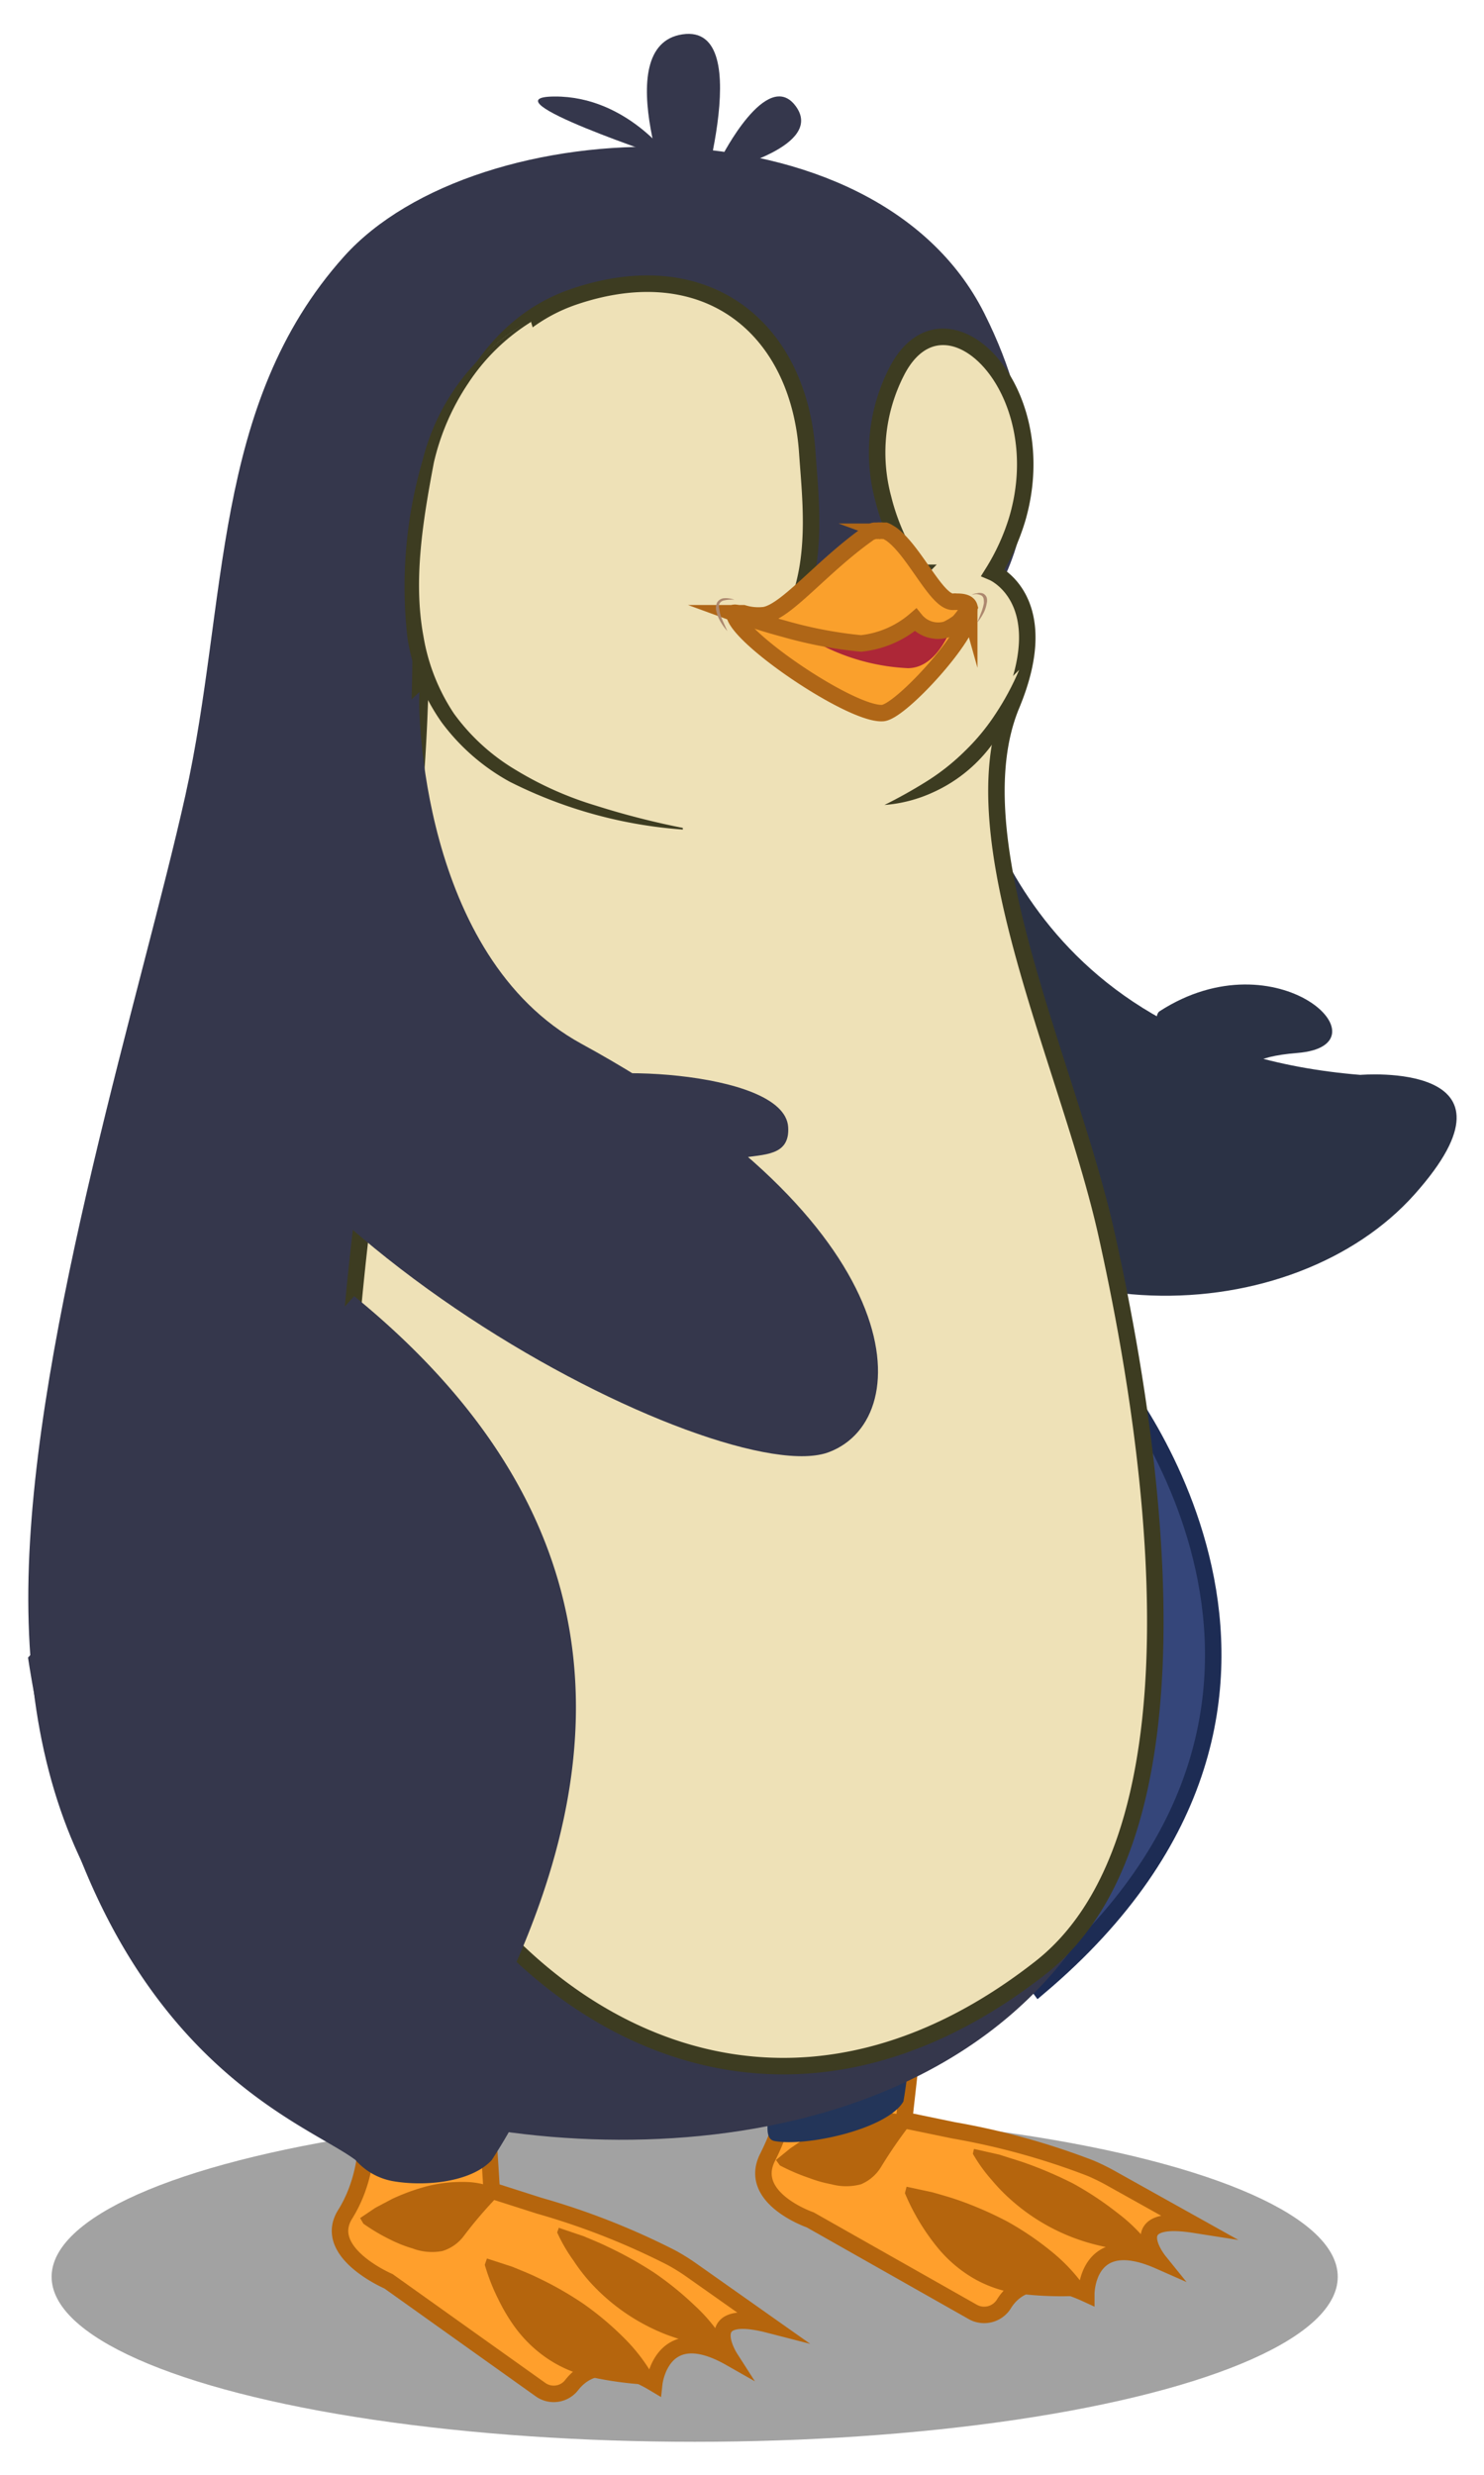 <svg id="Layer_1" data-name="Layer 1" xmlns="http://www.w3.org/2000/svg" viewBox="0 0 90 150"><defs><style>.cls-1{opacity:0.4;}.cls-2{fill:#161616;}.cls-3{fill:#ff9f2c;stroke:#b5650d;}.cls-10,.cls-3,.cls-6,.cls-9{stroke-miterlimit:10;}.cls-4{fill:#b5650d;}.cls-5{fill:#35374c;}.cls-6{fill:#35467a;stroke:#1d2c54;}.cls-7{fill:#233559;}.cls-8{fill:#2b3245;}.cls-13,.cls-9{fill:#eee1b7;}.cls-9{stroke:#3d3c21;}.cls-10{fill:#faa02c;stroke:#af6617;}.cls-11{fill:#ad2737;}.cls-12{fill:#ad886f;}.cls-14{fill:#3d3c21;}</style></defs><g class="cls-1"><ellipse class="cls-2" cx="42.13" cy="138" rx="39" ry="10"/></g><path class="cls-3" d="M21.94,126.27s1.18,4.42-1,7.93c-1.47,2.32,2.62,4.07,2.62,4.07l9.21,6.56a1.38,1.38,0,0,0,1.91-.28c.72-.92,2.19-1.77,5-.09,0,0,.43-3.92,4.59-1.56,0,0-2-3.12,2.35-2l-4.68-3.3a12.19,12.19,0,0,0-1.24-.77,44.26,44.26,0,0,0-8-3.14l-2.88-.92-.3-4.82S24.66,121.86,21.94,126.27Z"/><path class="cls-4" d="M39.47,144.55a21.84,21.84,0,0,1-3.84-.52,7.6,7.6,0,0,1-2.51-1.13,8,8,0,0,1-2-2,11.1,11.1,0,0,1-.89-1.52,12.21,12.21,0,0,1-.83-2.11l.13-.38,1.54.5c.5.21,1,.4,1.49.64a20.83,20.83,0,0,1,2.83,1.61,18.45,18.45,0,0,1,2.49,2.1,10.78,10.78,0,0,1,1.94,2.64Z"/><path class="cls-4" d="M43.84,142.45a22,22,0,0,1-3.38-.93,12.24,12.24,0,0,1-4.67-3.19,10.89,10.89,0,0,1-1-1.3,10,10,0,0,1-1-1.72l.1-.28,1.51.51c.49.21,1,.41,1.46.64a23.22,23.22,0,0,1,2.8,1.56,19.25,19.25,0,0,1,2.47,2,10,10,0,0,1,2,2.53Z"/><path class="cls-4" d="M30.14,133.17a25.77,25.77,0,0,0-2,2.34,2.55,2.55,0,0,1-1.32.93,3.36,3.36,0,0,1-1.8-.16,8.08,8.08,0,0,1-1.28-.5,11.78,11.78,0,0,1-1.7-1l-.2-.34.92-.62,1-.53a12.53,12.53,0,0,1,2.1-.77,8.46,8.46,0,0,1,2.25-.27,4.78,4.78,0,0,1,2.23.53Z"/><path class="cls-3" d="M47.3,126.11s1.09,1-.76,4.67c-1.22,2.46,2.6,3.77,2.6,3.77L59,140.13a1.41,1.41,0,0,0,1.88-.48c.61-1,2-2,5-.62,0,0,0-3.94,4.4-2,0,0-2.33-2.89,2.14-2.19l-5-2.79a13,13,0,0,0-1.3-.64,44.1,44.1,0,0,0-8.29-2.29l-3-.62.45-4S49.55,121.44,47.3,126.11Z"/><path class="cls-4" d="M65.65,139.14a21.35,21.35,0,0,1-3.88-.12,7.5,7.5,0,0,1-2.61-.86,8.12,8.12,0,0,1-2.19-1.8,13.37,13.37,0,0,1-2.09-3.43l.1-.39,1.58.34c.52.15,1,.28,1.55.47a21.91,21.91,0,0,1,3,1.31,18.21,18.21,0,0,1,2.69,1.83,10.84,10.84,0,0,1,2.2,2.43Z"/><path class="cls-4" d="M69.78,136.6a20.59,20.59,0,0,1-3.46-.58,12.16,12.16,0,0,1-5-2.68,11,11,0,0,1-1.16-1.19A9.59,9.59,0,0,1,59,130.54l.07-.29,1.56.35c.5.17,1,.31,1.52.49a24.53,24.53,0,0,1,2.94,1.26,19.61,19.61,0,0,1,2.67,1.77A10.2,10.2,0,0,1,70,136.43Z"/><path class="cls-4" d="M55.18,128.8a28.13,28.13,0,0,0-1.74,2.53,2.61,2.61,0,0,1-1.22,1.06,3.44,3.44,0,0,1-1.8,0,7.5,7.5,0,0,1-1.32-.37,12.5,12.5,0,0,1-1.8-.77l-.24-.33.86-.7.92-.63a12.94,12.94,0,0,1,2-1,8.68,8.68,0,0,1,2.2-.5,4.72,4.72,0,0,1,2.28.3Z"/><path class="cls-5" d="M41,13.08s-4.23-10.33.4-11,.74,11.34.74,11.34Z"/><path class="cls-5" d="M43.74,9.56s2.79-5.51,4.53-3.11S44,10.29,44,10.29Z"/><path class="cls-5" d="M40.72,9.67s-2.66-3.84-7.08-3.82S40.72,9.67,40.72,9.67Z"/><path class="cls-6" d="M67.25,83S84,102.71,63,120.45C63,120.45,49.44,102.5,67.25,83Z"/><path class="cls-7" d="M55.1,124.85c0-.73-1-2.84-.66-4.79C61.09,107.44,66.73,90.52,48,75.22,35.62,65.11,30.08,67.49,26.91,97.3c3.67,24,18.38,27.19,19,29.05l.43.86c.57.65-.22,2.4.63,2.56,1.93.36,6.85-.72,7.82-2.4A24.56,24.56,0,0,0,55.1,124.85Z"/><path class="cls-8" d="M58.5,45.15c.36,1,2.87,18.29,24,20,0,0,10.55-.9,3.29,7.24s-24.2,9.18-33.54-2.92S58.5,45.15,58.5,45.15Z"/><path class="cls-5" d="M57,40c1.1-.78,9.36-7.72,2.7-21S28.92,6.56,20.86,15.55s-7,20.92-9.62,32.67S2.08,80.55,1.73,95.59,7.26,121.94,21.44,127,59,131.09,67.25,114.46,65,66.05,61.37,56.1,55.32,41.27,57,40Z"/><path class="cls-9" d="M63.1,119.27c-20.36,15.94-40-3.1-41.89-21.78C19.69,82.17,23.53,65.69,25,49.77c.31-3.49.51-7,.51-10.37,0,0-1.27-17.86,9.34-21.43,8-2.69,13.6,1.9,14.11,9.47.17,2.5.59,5.85-.45,8.84,0,0,2.76,2.9,7.11-1.56a13.51,13.51,0,0,1-2.06-4.52,10.76,10.76,0,0,1,.83-7.7c2.89-5.6,9.67,1,7.29,9v0a13.52,13.52,0,0,1-1.46,3.2s3.79,1.61,1.14,8c-3.4,8.12,3.45,21.78,5.76,32.16S74,110.72,63.1,119.27Z"/><path class="cls-10" d="M53.53,43.22c-1.91.13-9-4.69-9-6.06h0a.09.09,0,0,1,0,0c0-.05.15,0,.38.07l.16,0a3.12,3.12,0,0,0,1.3.11c1.35-.25,3.46-2.94,6.27-4.93a.68.68,0,0,1,.22-.12.35.35,0,0,1,.17-.06l.19,0a.33.33,0,0,1,.14,0,.47.47,0,0,1,.16,0l.16,0h0a.79.79,0,0,1,.16.08l.17.1c1.45,1,2.82,4.27,3.83,4.12h0a.3.3,0,0,1,.13,0c.24,0,.72,0,.81.32a2.19,2.19,0,0,1,0,.26.28.28,0,0,0,0,.06C58.87,38.48,54.61,43.15,53.53,43.22Z"/><path class="cls-11" d="M55.07,40.5a12.79,12.79,0,0,1-5.35-1.45c-.91-.37-4.78-1.88-4.78-1.88S51.28,39,52.22,39a5.82,5.82,0,0,0,3.3-1.42s1,.93,1.62.69a1.5,1.5,0,0,0,.59-.24C57.42,38.69,56.63,40.48,55.07,40.5Z"/><path class="cls-10" d="M58.13,37.72a4.12,4.12,0,0,1-.72.43,1.77,1.77,0,0,1-1.89-.58A6,6,0,0,1,52.22,39a25.93,25.93,0,0,1-4.67-.89c-1.55-.41-3-.94-3-.94h0s.16,0,.37,0l.16,0a3.12,3.12,0,0,0,1.3.11c1.35-.25,3.46-2.94,6.27-4.93a.68.68,0,0,1,.22-.12.35.35,0,0,1,.17-.06l.19,0a.33.33,0,0,1,.14,0,.47.47,0,0,1,.16,0l.16,0h0a.79.79,0,0,1,.16.08l.17.1c1.45,1,2.82,4.27,3.83,4.12h0a.3.3,0,0,1,.13,0c.24,0,.72,0,.81.32A4.29,4.29,0,0,1,58.13,37.72Z"/><path class="cls-5" d="M25.44,41.94c-.12.92.07,16,9.83,21.33C55.2,74.15,55.73,85.9,50.31,88c-6.4,2.54-38.39-13.77-40.47-31.4"/><path class="cls-12" d="M44.54,36.35a2,2,0,0,0-.7.06.43.43,0,0,0-.22.2.49.49,0,0,0,0,.3,2.41,2.41,0,0,0,.19.67l.3.67a3.48,3.48,0,0,1-.43-.6,2.22,2.22,0,0,1-.26-.72.87.87,0,0,1,.07-.41.56.56,0,0,1,.34-.25,1.23,1.23,0,0,1,.38,0A1.36,1.36,0,0,1,44.54,36.35Z"/><path class="cls-12" d="M58.93,36.05a.85.85,0,0,1,.31-.09.66.66,0,0,1,.34,0,.39.39,0,0,1,.16.1.44.44,0,0,1,.1.16.69.69,0,0,1,0,.35,1.9,1.9,0,0,1-.21.62,3.17,3.17,0,0,1-.36.54c.08-.2.16-.4.23-.59a2.78,2.78,0,0,0,.17-.59c0-.2,0-.39-.18-.47a.82.82,0,0,0-.29-.07A1.63,1.63,0,0,0,58.93,36.05Z"/><path class="cls-5" d="M1.7,100.47c3.67,24,16.6,28,19.86,30.45h0a3.94,3.94,0,0,0,2.26,1.28c1.93.34,4.74.08,6-1.27,0,0,1.75-2.68,1.73-3.27s-2.68-2.48-2.31-4.43c6.64-12.62,11-29.37-7.76-44.67"/><path class="cls-5" d="M34.3,65.74c.51-1.27,13.27-1,13.5,2.57s-6.48-.59-3.93,6.09S30.24,75.75,34.3,65.74Z"/><path class="cls-8" d="M70.33,61.29c-.91.59,1.42,6.88,4.24,6.07S73,64.28,78.69,63.82,77.49,56.67,70.33,61.29Z"/><path class="cls-13" d="M32.19,19.46S27,21.7,25.48,28.72c-1.85,8.38-2.65,19.62,15.93,21.51"/><path class="cls-14" d="M32.21,19.51a12.37,12.37,0,0,0-3.82,3.73,14.41,14.41,0,0,0-2.08,4.81c-.66,3.49-1.26,7.12-.63,10.51a12,12,0,0,0,1.85,4.69,12.53,12.53,0,0,0,3.77,3.43,20.87,20.87,0,0,0,4.84,2.15,48.42,48.42,0,0,0,5.27,1.35v.1a27.67,27.67,0,0,1-10.5-2.9,12.8,12.8,0,0,1-4.12-3.59,12.16,12.16,0,0,1-2.07-5.06,27.35,27.35,0,0,1,.92-10.87,13.29,13.29,0,0,1,6.54-8.44Z"/><path class="cls-13" d="M61.81,40.6a10.89,10.89,0,0,1-8.17,8.18"/><path class="cls-14" d="M61.81,40.6a7.08,7.08,0,0,1-.74,3A9.05,9.05,0,0,1,56.64,48a8.61,8.61,0,0,1-3,.79,29.72,29.72,0,0,0,2.62-1.47,13.5,13.5,0,0,0,2.28-1.82,13,13,0,0,0,1.85-2.25A16.23,16.23,0,0,0,61.81,40.6Z"/></svg>